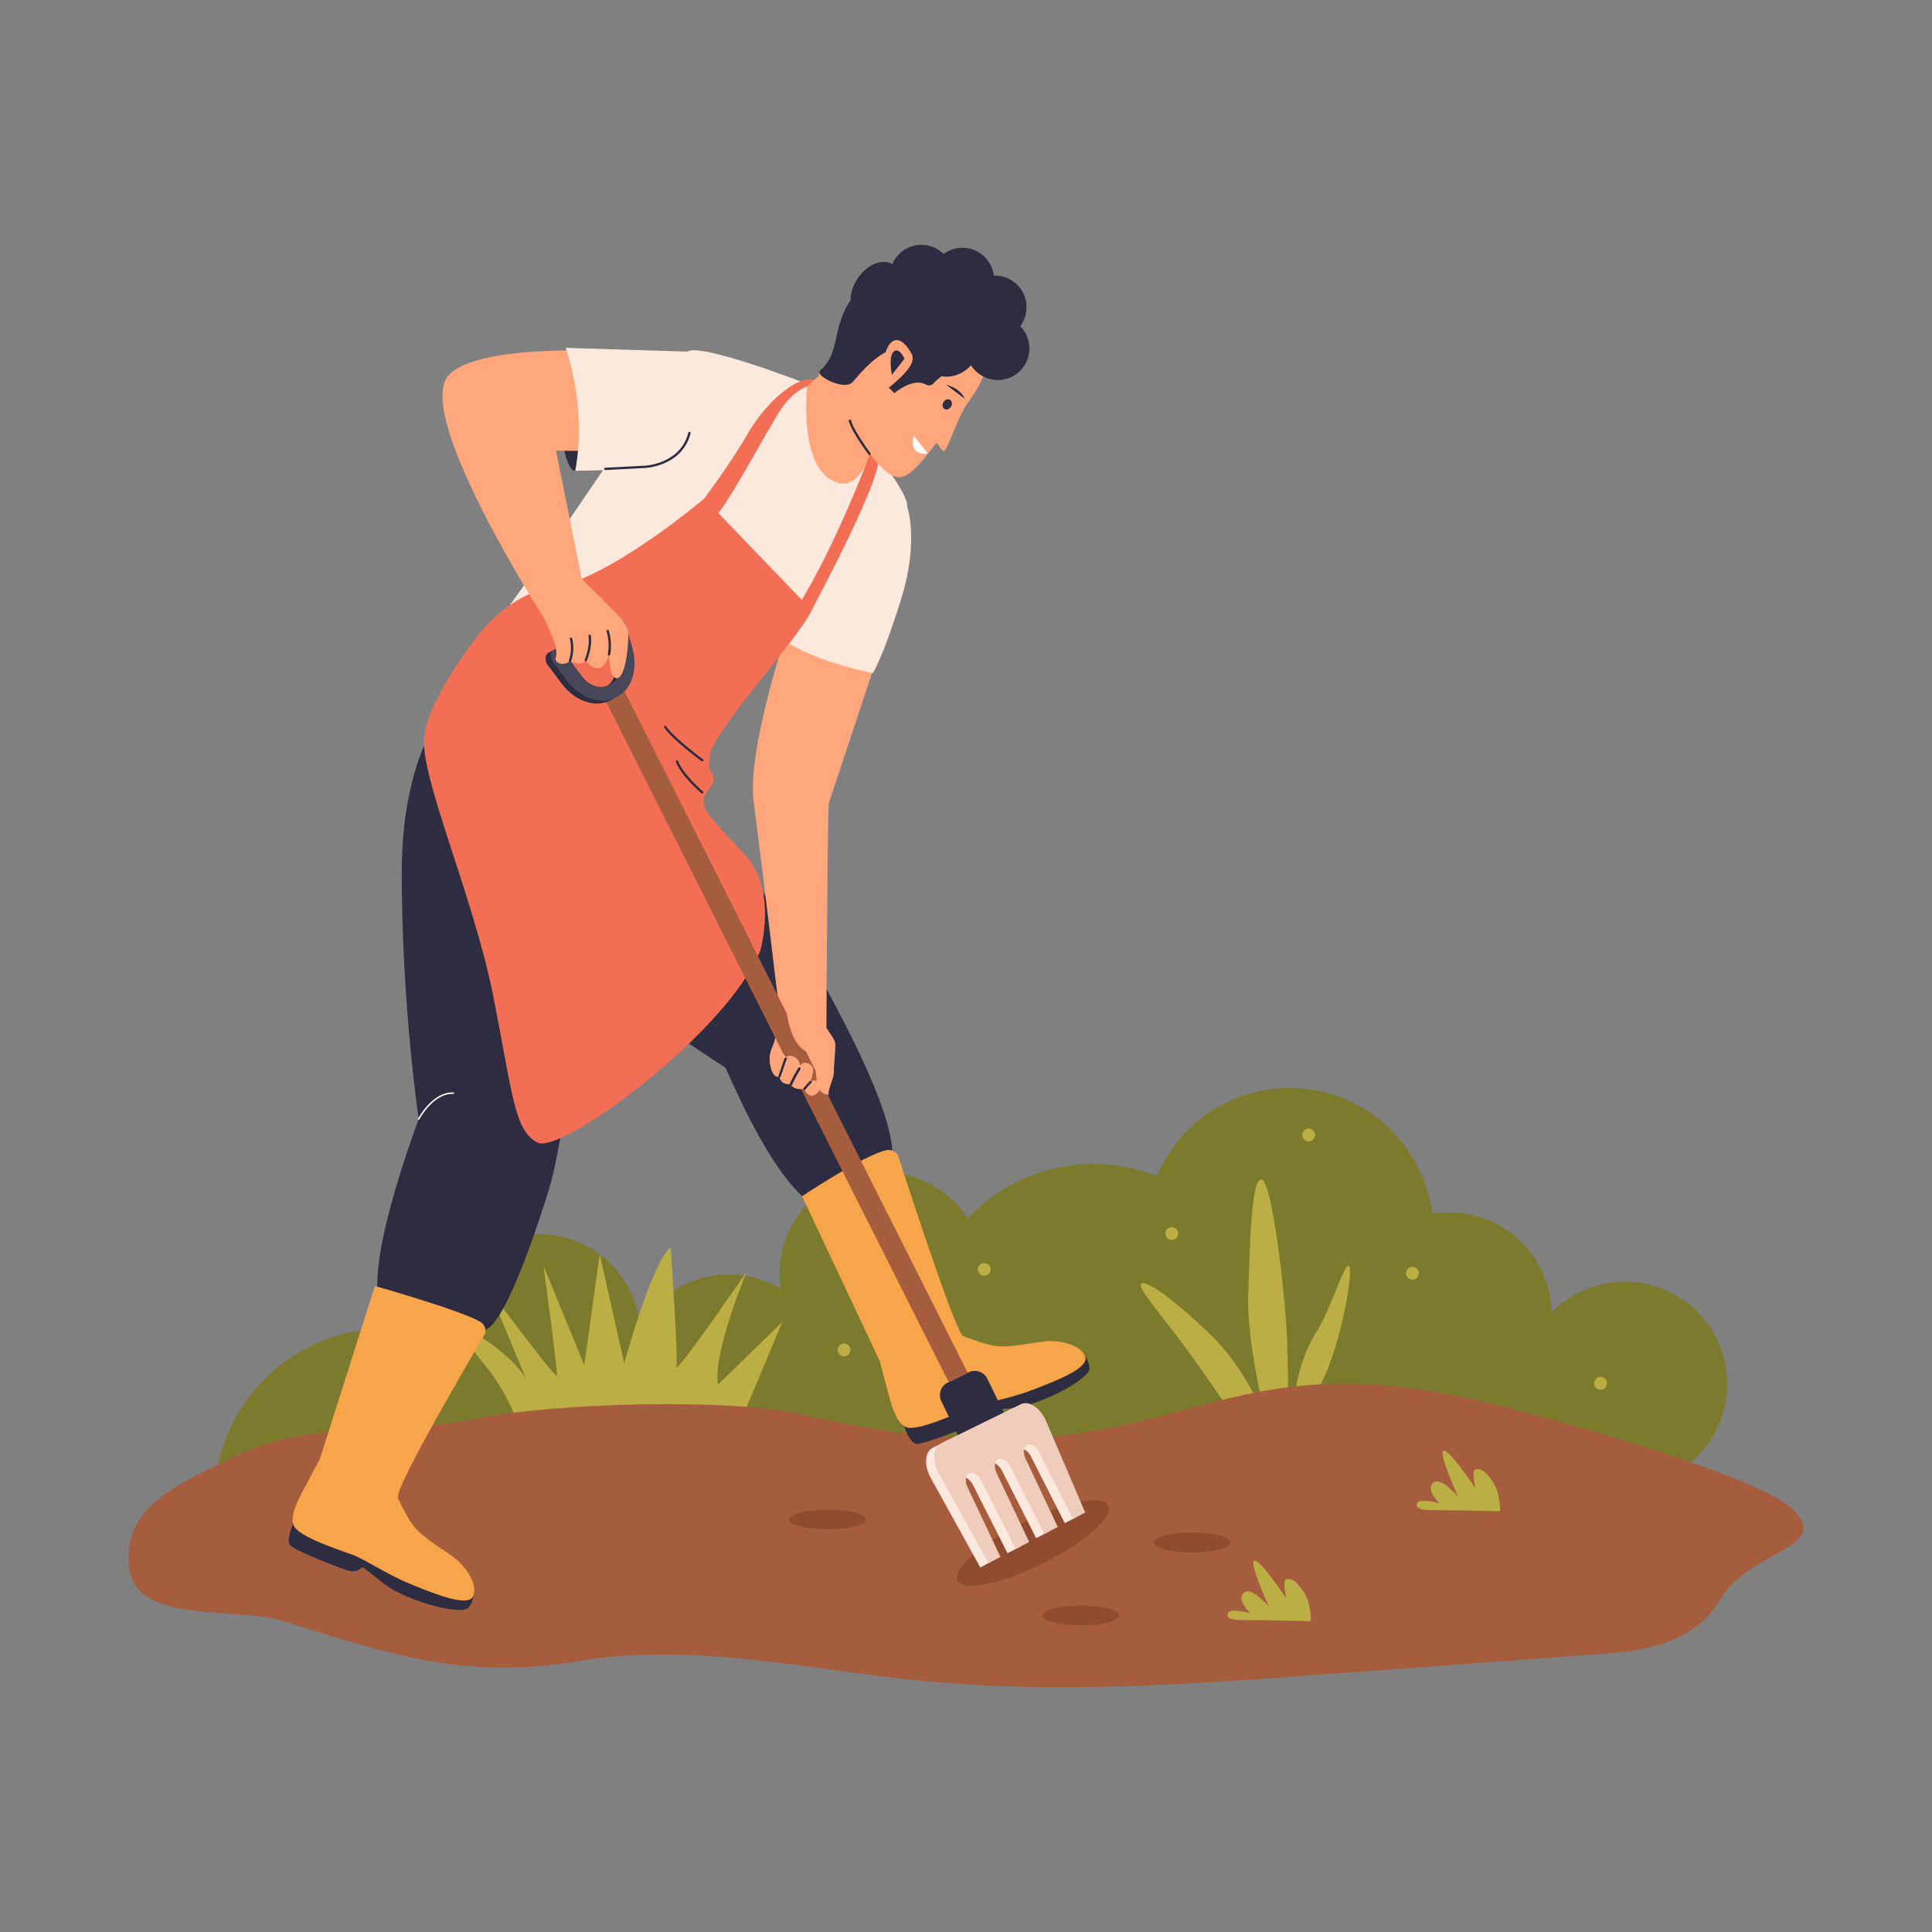 <svg xmlns="http://www.w3.org/2000/svg" id="Layer_1" version="1.1" viewBox="0 0 500 500">
  <rect x="0" y="0" width="500" height="500" fill="#808080" stroke="none"/>
  <path fill="#7c7a2d" d="M56.12,380.76h378.5s-.02-.06-.02-.1c.95-.61,1.87-1.26,2.72-1.99,5.19-4.26,8.74-10.44,9.51-17.5.1-.95.16-1.95.16-2.94,0-2.47-.34-4.87-.97-7.14-.18-.65-.39-1.3-.61-1.95-1.78-4.87-4.95-9.06-9-12.1-1.22-.93-2.49-1.74-3.85-2.41-.34-.18-.67-.36-1.03-.51-3.35-1.56-7.1-2.41-11.05-2.41-1.28,0-2.55.1-3.79.28-3.93.55-7.56,1.97-10.75,4.05-1.58,1.03-3.04,2.25-4.36,3.59-.37-14.33-12.06-25.87-26.5-25.87-1.5,0-2.96.16-4.4.41-.53-4.18-1.72-8.15-3.53-11.78-4.91-9.97-14.13-17.44-25.26-19.93-1.74-.39-3.55-.65-5.37-.79-.91-.06-1.85-.1-2.78-.1-1.95,0-3.85.14-5.7.43-2.7.43-5.31,1.14-7.77,2.09-8.74,3.39-15.87,9.97-19.97,18.31-.32.63-.63,1.3-.91,1.97-2.05-.81-4.16-1.48-6.35-1.97-3.22-.75-6.59-1.16-10.06-1.16-1.74,0-3.49.1-5.17.3-10.74,1.24-20.34,6.28-27.37,13.79-2.76-4.24-6.69-7.64-11.35-9.73-3.3-1.5-6.99-2.33-10.85-2.33-.55,0-1.07.02-1.6.06-6,.34-11.5,2.72-15.77,6.43-.59.51-1.18,1.05-1.72,1.62-.18.18-.36.36-.53.55-.04.06-.1.1-.12.14-.91,1.01-1.72,2.07-2.47,3.2-.1.14-.2.3-.3.47-1.62,2.6-2.8,5.47-3.45,8.58-.04.16-.06.32-.08.49-.32,1.62-.49,3.3-.49,5.01,0,1.24.12,2.43.28,3.63-3.93-2.29-8.47-3.63-13.36-3.63-2.7,0-5.31.41-7.74,1.16-6.47,1.97-11.86,6.35-15.18,12.08-1.42-13.32-12.69-23.7-26.38-23.7-14.56,0-26.38,11.72-26.52,26.26-4.03-1.2-8.29-1.85-12.71-1.85-21.96,0-40.22,15.85-43.93,36.74-.04.08-.04.16-.04.26Z"/>
  <circle cx="365.53" cy="329.51" r="1.66" fill="#baae45"/>
  <circle cx="254.73" cy="328.52" r="1.66" fill="#baae45"/>
  <circle cx="414.22" cy="358" r="1.66" fill="#baae45"/>
  <circle cx="303.26" cy="319.24" r="1.66" fill="#baae45"/>
  <circle cx="218.44" cy="349.35" r="1.66" fill="#baae45"/>
  <circle cx="338.7" cy="293.74" r="1.66" fill="#baae45"/>
  <path fill="#baae45" d="M136.74,376.4s-2.86-12.35-10.44-22.11c-7.58-9.76-15.06-16.13-15.06-16.13,0,0,20.54,10.25,24.98,18.9l-9.7-23.36s17.34,23.25,17.61,22.38c.27-.87-3.47-28.45-3.47-28.45l10.56,25.67,3.98-28.71,6.35,28.22s7.23-26.42,12.04-30.03c0,0,1.91,28.06,1.46,30.82-.46,2.76,18.25-24.58,18.25-24.58,0,0-8.86,20.94-7.5,29.33l16.71-16.3-13.85,32.9-51.9,1.45Z"/>
  <g>
    <path fill="#baae45" d="M336,375.23s1.95-8.87,6.59-18.62c4.64-9.75,7.86-28.45,6.47-28.96s-4.17,10.45-8.71,17.63c-4.54,7.18-7.36,21.01-4.46,28.69"/>
    <path fill="#baae45" d="M333.46,372.26s0-14.35-.34-24.97c-.33-10.62-3.75-40.99-6.52-42-2.77-1.01-3.12,16.66-3.58,30.31-.46,13.65,6.53,40.03,6.53,40.03l3.91-3.38Z"/>
    <path fill="#baae45" d="M328.38,369.34s-5.02-13.93-14.3-23.13c-9.28-9.2-16.99-14.75-18.61-14.09-1.61.66,4.21,7.08,11.1,16.31,6.9,9.23,20.99,30.65,21.05,30.16.06-.49.75-9.25.75-9.25Z"/>
  </g>
  <path fill="#a55d3d" d="M206.69,365.93c-18.3-4.2-64.14-2.72-82.19,1.03-21.74,4.51-44.98.17-65.28,10.67-12.61,6.52-28.08,12.16-25.7,28.56,2.06,14.16,27.92,9.66,39.37,13.24,28.74,9,47.87,15.36,77.27,10.42,29.26-4.91,58.85,2.24,88.29,5.14,34.98,3.44,70.15.86,105.18-1.73,23.48-1.73,46.96-3.47,70.44-5.2,11.4-.84,24.38-2.69,31.01-14,7.5-12.77,29.06-13.37,19.04-23.27-10.02-9.89-71.1-26.03-83.79-28.83-74.44-16.39-77.04,26.15-173.64,3.96Z"/>
  <g>
    <ellipse cx="267.32" cy="399.36" fill="#914c30" rx="21.81" ry="5.88" transform="rotate(-26.47 267.288 399.324)"/>
    <g>
      <path fill="#2e2c41" d="M118.73,179.23s-14.76,11.91-14.76,46.53,4.39,63.85,4.39,63.85c0,0-10.46,27.61-10.68,41.84-.1,6.46-6.39,25.04-6.39,25.04l2.93,35.01s4.81-39.78,31.35-47.37c5.58-1.59,14.64-30.34,16.4-36.01,4.8-15.42,8.3-56.5,8.3-56.5l37.51,24.74c2.4,5.14,14.8,35.05,26.81,37.3,6.38,1.19,16.52-8.63,16.4-14.91-.25-12.42-13.85-36.57-18.3-45.14-4.46-8.57-36.47-51.87-36.47-51.87l-28.01-15.08-29.45-7.42Z"/>
      <path fill="none" stroke="#fff" stroke-linecap="round" stroke-linejoin="round" stroke-width=".38" d="M108.36,289.6s3.64-6.94,8.99-6.69"/>
      <g>
        <path fill="#2e2c41" d="M233.89,368.83s1.47,4.66,3.28,4.86c1.81.19,14.03-4.61,15.84-5.64,1.81-1.03,1.64-2.91,1.64-2.91,0,0,1.47-.36,4.95-.5,3.48-.14,7.05-.89,12.43-3.28,5.38-2.39,9.23-5.22,9.86-6.77s-2.12-6.6-5.12-6.3c-3,.29-2.16,2.57-2.16,2.57l-32.35,11.9-8.37,6.09Z"/>
        <path fill="#f7a54b" d="M227.3,350.9s11.51-1.99,15.92-7.7c0,0,9.47,4.3,13.9,5.06,4.42.76,10.94-1.12,14.46-1.19,3.51-.06,8.2,1.12,9.26,3.98,1.07,2.86-6.48,5.95-13.59,8.64-7.11,2.69-13.41,3.38-16.99,4.97-3.58,1.59-12.8,5.67-15.6,4.74-2.8-.93-4.04-6.01-5.13-10.16-1.09-4.14-2.21-8.35-2.21-8.35Z"/>
        <path fill="#f7a54b" d="M227.57,352.01l-20-42.43s15.61-10.4,21.6-11.86c2.35-.57,3.25,1.35,3.25,1.35,0,0,13.62,42.36,16.53,46.37,2.91,4.01-13.12,5.91-13.12,5.91l-8.26.66Z"/>
      </g>
      <path fill="#ffa67c" d="M226.54,115.15l-8.25,21.4-17.51-31s8.7-5.63,13.01-10.03c2.2,5.53,12.75,19.63,12.75,19.63Z"/>
      <path fill="#fbe9de" d="M208.95,99.38s-27.66-10.78-31.08-8.38c-3.43,2.4-41.85,61.26-49.39,70.17-7.54,8.91-11.07,18.55-11.07,18.55,0,0,2.06,5.83,15.08,7.2,13.02,1.37,44.9,15.77,44.9,15.77,0,0,9.98-20.07,22.32-32.41,12.34-12.34,34.33-36.53,35.02-39.27.69-2.74-9.01-15.03-9.01-15.03,0,0-3.33,13.32-11.21,7.83-7.88-5.48-5.55-24.43-5.55-24.43Z"/>
      <path fill="#ffa67c" d="M234.73,131.02s2.74,7.2-1.71,20.91c-4.46,13.71-18.16,54.84-18.51,55.87s-.64,59.83-.64,59.83l-11.49-.32s-5.63-46.99-7.34-60.01c-1.71-13.02,8.51-43.71,8.51-43.71l31.19-32.56Z"/>
      <path fill="#fbe9de" d="M234.73,131.02s3.26,8.69-1.54,24.1c-4.8,15.4-7.29,19.05-7.29,19.05,0,0-16.73-3.15-24.51-9.61-7.78-6.46,16.23-24.02,16.23-24.02l17.11-9.52Z"/>
      <path fill="#f26f55" d="M210.05,157.9s18.48-34.32,17.28-39.58l-1.92-1.56s-8.79,24-19.08,40.4l3.72.74Z"/>
      <path fill="#f26f55" d="M182.27,129.01s-25.06,21.36-40.3,23.33c-9.55,1.24-17.53,11.13-17.53,11.13,0,0-13.73,16.96-14.68,27.45-.95,10.5,12.81,41.16,17.9,66.93,5.09,25.77,5.41,34.68,11.45,37.86,6.04,3.18,49.05-28.35,57.64-49.67,0,0,4.61-15.62-3.97-24.84-8.59-9.23-10.71-11.29-10.71-13.83,0-2.55,2.86-3.59,2.54-6.14s-1.51-.24-.87-5.97c.64-5.73,23.46-30.67,26.33-37.35l-27.78-28.9Z"/>
      <path fill="#ffa67c" d="M199.29,275.33c.04.17.07.34.11.51.77,3.66,2.36,2.67,2.36,2.67.19,2.43,2.94,2.03,2.94,2.03.5,1.64,3.47,1.27,3.47,1.27,0,0,.48,1.56,1.75,1.74,1.02.15,1.86-.91,2.14-1.33.07-.1.1-.15.1-.15,0,0,.72-4.08.74-5.13.02-1.07.71-4.89.65-5.15-.05-.25-3.37-3.4-3.37-3.4l-6.71-8.01-.84,3.89s-1.65,1.87-2.12,4.76c-.32,1.98-1.75,2.99-1.21,6.3Z"/>
      <path fill="#2e2c41" d="M148.88,121.82s-2.15.83-3.48-8.94c-1.32-9.77,9.11,2.82,9.11,2.82l-5.63,6.13Z"/>
      <path fill="#ffa67c" d="M176.12,91.94s-50.38-5.14-59.98,5.14c-9.6,10.28,26.09,65.19,26.09,65.19l9.58-6.22-7.91-39.43s23.99.69,26.73-2.74c2.74-3.43,5.48-21.93,5.48-21.93Z"/>
      <g>
        <path fill="#2e2c41" d="M260.64,367.29l-11.91,5.82-5.12-10.48c-.87-1.79-.13-3.94,1.65-4.82l5.43-2.66c1.79-.87,3.94-.13,4.82,1.65l5.12,10.48Z"/>
        <path fill="#fbe9de" d="M278.69,392.55l-1.02.54-2.1,1.1-8.75-17.25c-.38-.77-.92-1.36-1.48-1.69-.13-.08-.23-.13-.33-.15-.46-.23-.9-.23-1.28-.05-.95.46-1.15,2.07-.41,3.61l8.32,17.6-1.38.72-2.1,1.1-8.85-17.48c-.38-.77-.92-1.33-1.48-1.69-.1-.08-.23-.13-.33-.15-.43-.2-.9-.23-1.28-.05-.95.49-1.15,2.07-.41,3.61l8.42,17.83-1.38.72-2.1,1.1-8.96-17.68c-.38-.77-.92-1.36-1.48-1.69-.1-.08-.23-.13-.33-.15-.43-.2-.9-.23-1.28-.05-.95.46-1.15,2.07-.41,3.61l8.5,18.01-.97.51-2.12,1.13-12.87-23.26c-1.74-3.17-1.48-6.73.56-7.73l1.59-.77,19.16-9.39c2.05-1,5.01.97,6.45,4.3l10.13,23.74Z"/>
        <path fill="#efccbb" d="M280.82,391.45l-2.12,1.1-1.02.54-8.75-17.27c-.38-.77-.92-1.36-1.48-1.69-.54-.36-1.13-.43-1.61-.2-.43.2-.69.64-.82,1.18-.13.69,0,1.59.41,2.43l8.32,17.63-2.1,1.1-1.38.72-8.85-17.48c-.38-.77-.92-1.36-1.48-1.69-.54-.36-1.13-.43-1.61-.2-.41.2-.69.61-.82,1.15-.13.69,0,1.59.41,2.46l8.42,17.83-2.1,1.1-1.38.72-8.96-17.71c-.38-.77-.92-1.33-1.48-1.69-.54-.33-1.13-.43-1.61-.2-.44.2-.69.64-.82,1.18-.13.69,0,1.59.41,2.43l8.52,18.04-2.12,1.1-.97.51-12.9-23.26c-1.59-2.89-1.51-6.09.05-7.37.15-.15.33-.26.51-.36l20.75-10.16c2.05-1,5.01,1,6.45,4.32l10.16,23.74Z"/>
        <polygon fill="#a55d3d" points="161.61 178.87 156.69 181.27 245.52 357.69 250.44 355.28 161.61 178.87"/>
        <path fill="#2e2c41" d="M158,161.07l-15.98,7.81c-1,.49-1.14,2.08-.28,3.23l3.59,4.78c3.4,4.53,8.57,6.36,12.53,4.42l.22-.11c3.96-1.94,5.7-7.14,4.21-12.61l-1.57-5.76c-.38-1.39-1.72-2.26-2.72-1.77ZM157.7,166.21l1.3,4.79c.79,2.9-.13,5.65-2.23,6.68l-.9.44c-2.1,1.03-4.84.06-6.64-2.34l-2.98-3.97c-.23-.3-.19-.73.07-.86l10.65-5.2c.27-.13.63.1.73.47Z"/>
        <path fill="#474759" d="M159.4,160.33l-15.98,7.81c-1,.49-1.14,2.08-.28,3.23l3.59,4.78c3.4,4.53,8.57,6.36,12.53,4.42l.22-.11c3.96-1.94,5.7-7.14,4.21-12.61l-1.57-5.76c-.38-1.39-1.72-2.26-2.72-1.77ZM159.1,165.46l1.3,4.79c.79,2.9-.13,5.65-2.23,6.68l-.9.44c-2.1,1.03-4.84.06-6.64-2.34l-2.98-3.97c-.23-.3-.19-.73.07-.86l10.65-5.2c.27-.13.63.1.73.47Z"/>
      </g>
      <g>
        <path fill="#2e2c41" d="M75.99,394.14s-2.09,4.42-.9,5.79c1.2,1.37,13.41,6.17,15.44,6.64,2.03.48,3.18-1.02,3.18-1.02,0,0,1.33.74,3.97,3,2.65,2.26,5.77,4.15,11.35,6.05,5.57,1.91,10.32,2.46,11.83,1.75,1.51-.71,2.94-6.27.54-8.1-2.4-1.83-3.33.41-3.33.41l-31.8-13.3-10.28-1.24Z"/>
        <path fill="#f7a54b" d="M83.36,376.51s9.79,6.38,16.9,5.19c0,0,4.02,9.6,6.74,13.16,2.73,3.56,8.78,6.62,11.4,8.97,2.62,2.34,5.24,6.4,4.08,9.22-1.16,2.82-8.8-.05-15.84-2.92-7.04-2.87-12.13-6.65-15.84-7.92-3.71-1.27-13.24-4.55-14.66-7.14-1.42-2.59,1.13-7.15,3.15-10.94,2.02-3.78,4.06-7.62,4.06-7.62Z"/>
        <path fill="#f7a54b" d="M82.81,377.51l14.21-44.7s21.68,6.14,27.06,9.14c2.11,1.18,1.46,3.2,1.46,3.2,0,0-22,37.17-22.59,42.09-.6,4.92-13.64-4.6-13.64-4.6l-6.5-5.14Z"/>
      </g>
      <g>
        <path fill="#ffa67c" d="M143.8,170.32c.45-1.6.3-3.32-2.21-8.56-1.51-3.16-1.46-5.23-1.6-6.78l9.87-6.23c1.22,1.96,4.59,4.72,6.61,6.92,2.53,2.77,6.26,5.51,6.18,8.53-.12,5.12-1.14,11.48-3.09,11.33-1.95-.17-1.95-6.15-1.95-6.15,0,0-.66,3.28-2.65,3.51-1.98.23-3.36-2.04-3.36-2.04-1.53,1.93-4.08.1-4.08.1-1.41,1.66-4.08.64-3.72-.64Z"/>
        <path fill="none" stroke="#2e2c41" stroke-linecap="round" stroke-linejoin="round" stroke-width=".6" d="M147.52,170.96s1.04-2.52.27-5.67"/>
        <path fill="none" stroke="#2e2c41" stroke-linecap="round" stroke-linejoin="round" stroke-width=".6" d="M151.6,170.85s1.44-3.22,1.01-6.3"/>
        <path fill="none" stroke="#2e2c41" stroke-linecap="round" stroke-linejoin="round" stroke-width=".6" d="M157.61,169.38s.64-2.99-.34-6.06"/>
      </g>
      <g>
        <path fill="#ffa67c" d="M201.76,278.51c.19,2.43,2.94,2.03,2.94,2.03h0c.49,1.6,3.3,1.29,3.46,1.27l.02.02c.04.11.53,1.54,1.74,1.72,1.02.15,1.86-.91,2.14-1.33-.02-.07.17-.36.17-.36,0-.05.29-.97-.33-1.69-.29-.34-.68-.53-1.16-.57-.27-.02-.6.11-.99.38.38-1.15.8-2.64.65-3.39-.1-.5-.39-.91-.84-1.19-.51-.32-1.17-.43-1.72-.29-.08.02-.18.06-.31.18-.12.1-.27.27-.45.51-.09-.7-.41-1.66-1.42-2.21-1.11-.61-1.85-.3-2.23-.01-.34-.59-.86-.92-1.48-.91-.36,0-.68.17-.97.42-.36.31-.68.75-.97,1.15-.28.39-.58.8-.79.89l.09.21h0c.04.17.07.34.11.51.77,3.66,2.36,2.67,2.36,2.67Z"/>
        <path fill="none" stroke="#2e2c41" stroke-linecap="round" stroke-linejoin="round" stroke-width=".6" d="M203.36,273.97c-.06.07-.09.11-.09.11l-1.51,4.42"/>
        <path fill="none" stroke="#2e2c41" stroke-linecap="round" stroke-linejoin="round" stroke-width=".6" d="M204.71,280.54s1.17-2.44,2.15-3.98"/>
        <path fill="none" stroke="#2e2c41" stroke-linecap="round" stroke-linejoin="round" stroke-width=".6" d="M206.86,276.56c-.98,1.54-2.15,3.98-2.15,3.98"/>
        <path fill="none" stroke="#2e2c41" stroke-linecap="round" stroke-linejoin="round" stroke-width=".6" d="M208.17,281.82s1.02-1.27,1.62-1.81"/>
      </g>
      <path fill="#ffa67c" d="M210.08,261.17s5.98,7.21,6.09,8.87c.1,1.66-.39,5.74-.37,7.45.02,1.71-1.54,4.23-1.35,5.8,0,0-2.62.25-3.07-3.41-.45-3.66-.31-6.4-.31-6.4,0,0-3.94-1.21-5.73-5.14-1.78-3.93-1.86-7.97-1.86-7.97l6.61.8Z"/>
      <path fill="#fbe9de" d="M146.4,90.02s5.6,15.04,2.48,31.8c0,0,23.19.11,25.34-3.48,2.15-3.59,3.65-27.34,3.65-27.34l-31.47-.98Z"/>
      <g>
        <path fill="#ffa67c" d="M249.65,105.46c-2.1,3.55-4.59,11.23-5.34,11.28-.73.05-1.61-2.2-1.99-2.08-.38.09-5.3,8.11-9.13,8.8-3.81.69-8.61-6.91-8.61-6.91,0,0-10.55-14.1-12.75-19.63.52-.52.97-1.04,1.35-1.51,3.45-4.49,4.42-13.91,10.93-19.58,6.5-5.68,15.85.76,26.16,9.01,10.29,8.25,1.47,17.08-.61,20.62Z"/>
        <path fill="none" stroke="#2e2c41" stroke-linecap="round" stroke-linejoin="round" stroke-width=".6" d="M225.04,117.47s-4.22-5.59-5.09-8.57"/>
        <path fill="#2e2c41" d="M212.21,95.99c-1.39,1.25,6.34,5.19,8.38,2.93,2.04-2.26,7.19-8.63,11.6-8.52,4.42.11,4.73,2.14,3.2,4.57-1.53,2.43-5.35,5.34-5.35,5.34l1.41,1.45s4.69-4.03,7.98-2.32c1.63.85,2.02-.2,2.98-1.04.96-.85,7.32-6.09,8.74-5.91s3.31,4.34,3.31,4.34c0,0,7.32-2.67,8.85-5.44,1.53-2.77-2.94-13.78-13.07-19.28-10.13-5.49-17.78-5.48-22.64-.56,0,0-6.4,2.76-9.18,9.16-2.78,6.4-1.59,11.09-6.23,15.28Z"/>
        <circle cx="258.23" cy="90.18" r="8.18" fill="#2e2c41"/>
        <circle cx="257.49" cy="79.5" r="8.18" fill="#2e2c41"/>
        <ellipse cx="246.3" cy="91.43" fill="#2e2c41" rx="7.05" ry="5.63" transform="rotate(-30.69 246.344 91.445)"/>
        <circle cx="249.07" cy="72.3" r="8.18" fill="#2e2c41"/>
        <circle cx="238.46" cy="71.54" r="8.18" fill="#2e2c41"/>
        <ellipse cx="226.65" cy="75.32" fill="#2e2c41" rx="8.18" ry="5.71" transform="rotate(-57.37 226.648 75.314)"/>
        <path fill="#2e2c41" d="M249.69,103.21s-.9-2.63-4.86-3.65l4.86,3.65Z"/>
        <ellipse cx="245.14" cy="104.65" fill="#2e2c41" rx="1.39" ry="1.14" transform="rotate(-58.04 245.146 104.646)"/>
        <path fill="#fff" d="M240.11,117.35s-5.03.93-3.64-4.58"/>
        <path fill="#ffa67c" d="M236.12,92.02s-2.37-5.26-5.05-3.71c-2.67,1.55-3.02,8.66-2.18,11.95l7.22-8.24Z"/>
        <path fill="#2e2c41" d="M234.08,92.84s-1.37-3.12-2.8-1.85c-1.43,1.27-.45,6-.45,6l3.25-4.15Z"/>
      </g>
    </g>
    <path fill="#f26f55" d="M182.27,129.01s7.05-9.43,11.04-16.46c3.99-7.02,11.81-15.16,17.4-14.37l-1.66,1.78s-3.41.84-6.76,5.69c-3.35,4.85-14.96,27.09-17.6,28.29s-2.42-4.93-2.42-4.93Z"/>
    <path fill="none" stroke="#2e2c41" stroke-linecap="round" stroke-linejoin="round" stroke-width=".6" d="M156.65,121.35l10.12-.52s9.5-.31,11.66-8.76"/>
    <path fill="none" stroke="#2e2c41" stroke-linecap="round" stroke-linejoin="round" stroke-width=".6" d="M181.74,196.74s-7.37-5.38-9.61-8.61"/>
    <path fill="none" stroke="#2e2c41" stroke-linecap="round" stroke-linejoin="round" stroke-width=".6" d="M181.72,205.07s-5.15-4.41-6.52-8.01"/>
  </g>
  <ellipse cx="308.56" cy="399.2" fill="#914c30" rx="9.94" ry="2.57"/>
  <ellipse cx="279.74" cy="418.08" fill="#914c30" rx="9.94" ry="2.57"/>
  <ellipse cx="214.16" cy="393.23" fill="#914c30" rx="9.94" ry="2.57"/>
  <path fill="#baae45" d="M388.22,391.12s-.39-.01-1.05-.03c-.66-.02-1.59-.05-2.68-.07-3.05-.08-7.33-.17-10.29-.17-5.09,0-7.9.07-7.49-1.65.41-1.72,5.84-.14,5.84-.14,0,0-3.64-3.44-1.72-5.29,1.9-1.83,6.41,3.43,6.53,3.57-.11-.23-5.21-11.41-3.78-11.89,1.42-.47,8.14,9.53,8.31,9.79-.05-.19-1.14-4.71,0-4.98.36-.08.74-.09,1.15.03.92.27,2.01,1.2,3.39,3.34.69,1.07,1.12,2.3,1.38,3.45.5,2.16.41,4.04.41,4.04Z"/>
  <path fill="#baae45" d="M339.24,419.57s-.39-.01-1.05-.03c-.66-.02-1.59-.05-2.68-.07-3.05-.08-7.33-.17-10.29-.17-5.09,0-7.9.07-7.49-1.65.41-1.72,5.84-.14,5.84-.14,0,0-3.64-3.44-1.72-5.29,1.9-1.83,6.41,3.43,6.53,3.57-.11-.23-5.21-11.41-3.78-11.89,1.42-.47,8.14,9.53,8.31,9.79-.05-.19-1.14-4.71,0-4.98.36-.08.74-.09,1.15.03.92.27,2.01,1.2,3.39,3.34.69,1.07,1.12,2.3,1.38,3.45.5,2.16.41,4.04.41,4.04Z"/>
</svg>
